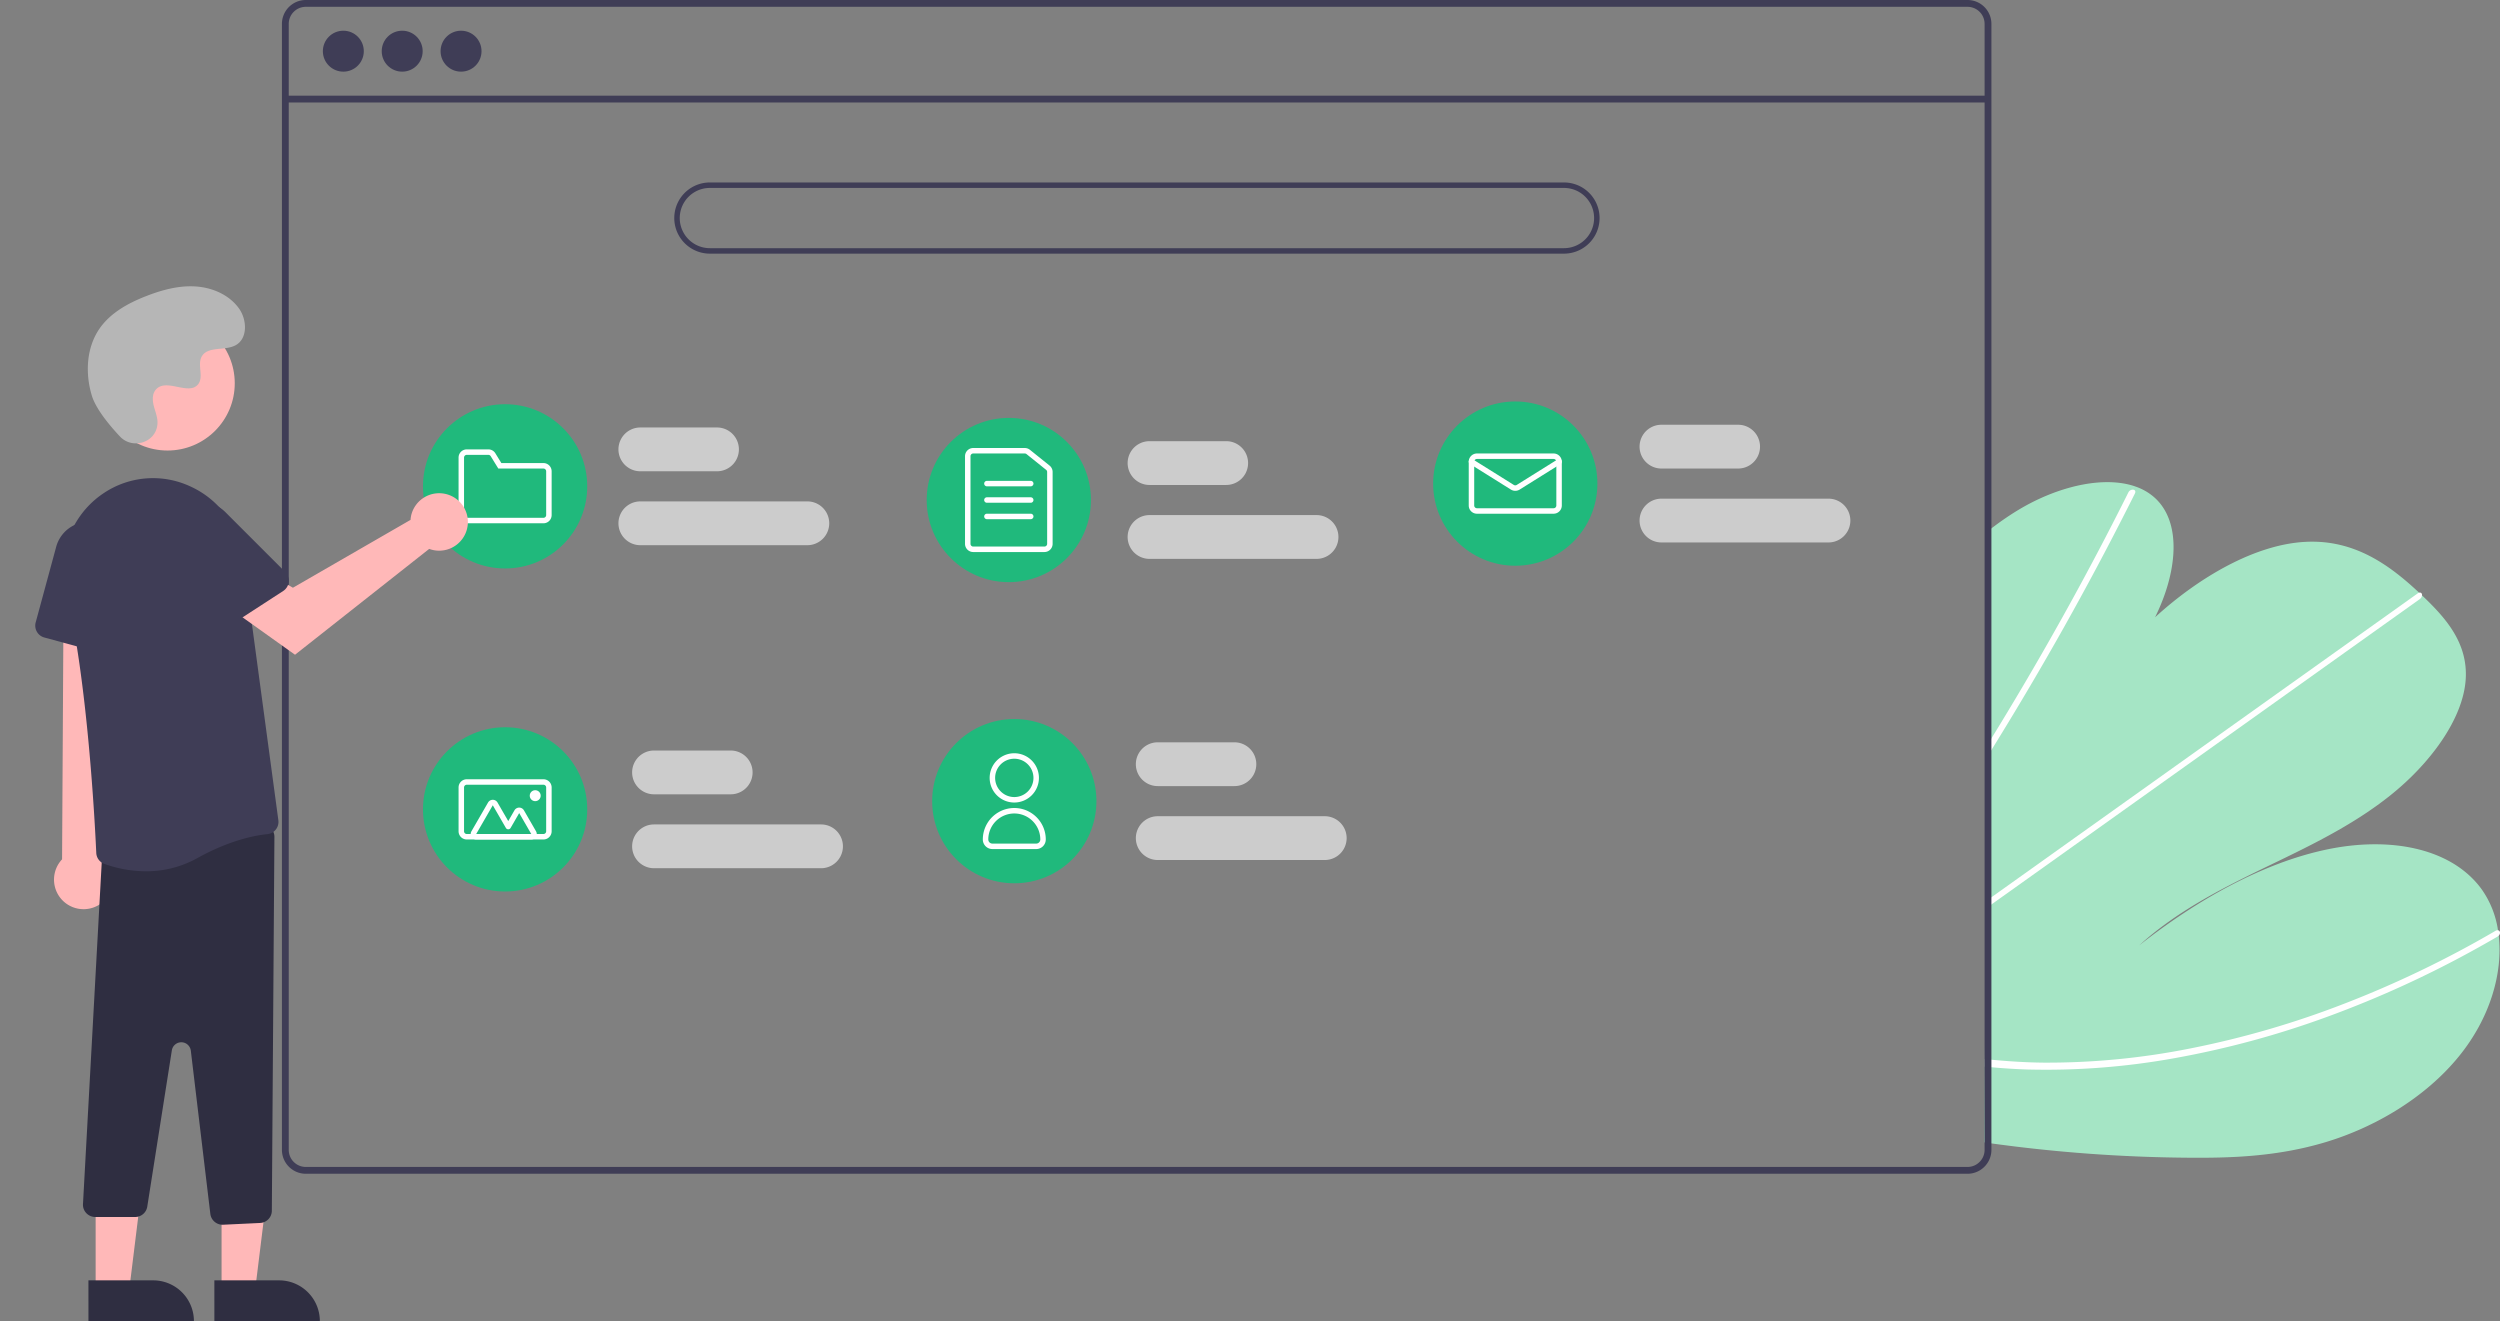 <svg xmlns="http://www.w3.org/2000/svg" xmlns:xlink="http://www.w3.org/1999/xlink" data-name="Layer 1" width="913.214" height="482.652"><rect width="100%" height="100%" fill="#808080" stroke="none"/><rect id="backgroundrect" width="100%" height="100%" x="0" y="0" fill="none" stroke="none"/><g class="currentLayer" style=""><title>Layer 1</title><path d="M798.639,422.889 a554.592,554.592 0 0 1 -71.262,-5.228 c-0.829,-0.115 -1.659,-0.239 -2.488,-0.354 l1.248,-223.276 c0.824,-0.656 1.657,-1.301 2.501,-1.926 c2.792,-2.085 5.663,-4.038 8.633,-5.832 c14.308,-8.62 31.061,-12.567 42.619,-8.612 l0.18,0.071 a20.281,20.281 0 0 1 6.878,3.958 c10.15,9.017 8.458,27.248 0.265,43.792 c16.243,-14.839 36.739,-26.655 55.035,-27.553 c17.845,-0.88 30.593,8.451 41.427,18.572 c0.358,0.332 0.706,0.664 1.054,0.996 c0.179,0.161 0.348,0.332 0.527,0.493 c8.256,7.896 16.395,17.102 15.41,30.427 c-1.082,14.614 -13.322,30.816 -27.586,42.177 c-14.254,11.36 -30.446,18.91 -46.249,26.562 c-15.793,7.662 -31.99,15.951 -45.489,28.246 c21.063,-16.653 45.029,-30.079 68.337,-35.039 s45.694,-0.595 56.671,14.247 a34.713,34.713 0 0 1 6.135,15.205 c0.106,0.64 0.193,1.291 0.269,1.951 c1.563,13.739 -3.188,30.143 -14.547,44.1 c-12.506,15.37 -31.046,26.027 -48.646,31.329 C831.962,422.495 815.019,423.06 798.639,422.889 z" fill="#a5e5c5" id="svg_1" class="" fill-opacity="1"/><path d="M725.675,276.809 l0.024,-4.269 q1.271,-2.033 2.513,-4.086 c0.535,-0.847 1.05,-1.704 1.574,-2.562 q12.974,-21.243 24.889,-42.751 q11.925,-21.489 22.752,-43.194 a1.789,1.789 0 0 1 2.046,-1.029 a0.516,0.516 0 0 1 0.15,0.071 c0.379,0.202 0.536,0.653 0.213,1.311 c-0.89,1.775 -1.78,3.56 -2.69,5.335 q-11.012,21.764 -23.123,43.342 q-12.106,21.563 -25.28,42.879 c-0.182,0.299 -0.373,0.598 -0.555,0.897 C727.35,274.108 726.512,275.454 725.675,276.809 z" fill="#fff" id="svg_2"/><path d="M725.367,331.858 l0.015,-2.64 c0.833,-0.595 1.667,-1.181 2.5,-1.776 q29.428,-20.985 58.855,-41.962 q48.178,-34.351 96.355,-68.682 a1.7,1.7 0 0 1 0.582,-0.297 c0.711,-0.196 1.128,0.327 1.054,0.996 a2.006,2.006 0 0 1 -0.888,1.395 q-27.018,19.259 -54.016,38.509 q-47.937,34.173 -95.863,68.336 c-2.028,1.449 -4.066,2.897 -6.094,4.346 C727.034,330.678 726.2,331.273 725.367,331.858 z" fill="#fff" id="svg_3"/><path d="M740.699,390.675 c-4.449,-0.135 -8.828,-0.429 -13.166,-0.814 q-1.244,-0.112 -2.489,-0.224 l0.015,-2.77 c0.829,0.085 1.659,0.169 2.489,0.244 c6.267,0.585 12.605,1.001 19.114,1.057 a266.656,266.656 0 0 0 53.75,-5.25 a334.666,334.666 0 0 0 55.842,-16.259 a383.494,383.494 0 0 0 55.25,-26.601 a1.476,1.476 0 0 1 0.981,-0.245 c0.789,0.114 1.024,1.165 0.269,1.951 a2.293,2.293 0 0 1 -0.502,0.397 q-3.296,1.917 -6.611,3.763 A383.226,383.226 0 0 1 850.198,371.387 a333.08,333.08 0 0 1 -55.926,15.157 A263.074,263.074 0 0 1 740.699,390.675 z" fill="#fff" id="svg_4"/><path d="M718.704,-0 h-607 a8.728,8.728 0 0 0 -8.72,8.72 V420.04 a8.728,8.728 0 0 0 8.72,8.72 h607 a8.712,8.712 0 0 0 6.63,-3.06 a2.046,2.046 0 0 0 0.19,-0.24 a8.167,8.167 0 0 0 1.25,-2.11 a8.507,8.507 0 0 0 0.66,-3.31 V8.72 A8.73,8.73 0 0 0 718.704,-0 zm6.24,420.04 a6.175,6.175 0 0 1 -1.03,3.42 a6.446,6.446 0 0 1 -2.36,2.12 a6.184,6.184 0 0 1 -2.85,0.69 h-607 a6.238,6.238 0 0 1 -6.23,-6.23 V8.72 a6.238,6.238 0 0 1 6.23,-6.23 h607 a6.239,6.239 0 0 1 6.24,6.23 z" fill="#3f3d56" id="svg_5"/><rect x="104.226" y="34.949" width="621.957" height="2.493" fill="#3f3d56" id="svg_6"/><circle cx="125.415" cy="18.696" r="7.478" fill="#3f3d56" id="svg_7"/><circle cx="146.916" cy="18.696" r="7.478" fill="#3f3d56" id="svg_8"/><circle cx="168.416" cy="18.696" r="7.478" fill="#3f3d56" id="svg_9"/><path d="M571.303,92.652 h-312 a13,13 0 0 1 0,-26 h312 a13,13 0 0 1 0,26 zm-312,-24 a11,11 0 0 0 0,22 h312 a11,11 0 0 0 0,-22 z" fill="#3f3d56" id="svg_10"/><path d="M261.91,172.152 h-28 a8,8 0 0 1 0,-16 h28 a8,8 0 0 1 0,16 z" fill="#ccc" id="svg_11"/><path d="M294.91,199.152 h-61 a8,8 0 0 1 0,-16 h61 a8,8 0 0 1 0,16 z" fill="#ccc" id="svg_12"/><path d="M266.91,290.152 h-28 a8,8 0 0 1 0,-16 h28 a8,8 0 0 1 0,16 z" fill="#ccc" id="svg_13"/><path d="M299.91,317.152 h-61 a8,8 0 0 1 0,-16 h61 a8,8 0 1 1 0,16 z" fill="#ccc" id="svg_14"/><path d="M450.91,287.152 h-28 a8,8 0 0 1 0,-16 h28 a8,8 0 0 1 0,16 z" fill="#ccc" id="svg_15"/><path d="M483.91,314.152 h-61 a8,8 0 1 1 0,-16 h61 a8,8 0 1 1 0,16 z" fill="#ccc" id="svg_16"/><path d="M447.91,177.152 h-28 a8,8 0 0 1 0,-16 h28 a8,8 0 0 1 0,16 z" fill="#ccc" id="svg_17"/><path d="M480.91,204.152 h-61 a8,8 0 0 1 0,-16 h61 a8,8 0 0 1 0,16 z" fill="#ccc" id="svg_18"/><path d="M634.91,171.152 h-28 a8,8 0 0 1 0,-16 h28 a8,8 0 0 1 0,16 z" fill="#ccc" id="svg_19"/><path d="M667.91,198.152 h-61 a8,8 0 0 1 0,-16 h61 a8,8 0 0 1 0,16 z" fill="#ccc" id="svg_20"/><circle cx="184.508" cy="177.652" r="30" fill="#20b97c" id="svg_21"/><path d="M198.508,191.152 h-28 a3.003,3.003 0 0 1 -3,-3 v-21 a3.003,3.003 0 0 1 3,-3 h7.882 a2.981,2.981 0 0 1 2.555,1.427 l2.198,3.573 h15.364 a3.003,3.003 0 0 1 3,3 v16 A3.003,3.003 0 0 1 198.508,191.152 zm-28,-25 a1.001,1.001 0 0 0 -1,1 v21 a1.001,1.001 0 0 0 1,1 h28 a1.001,1.001 0 0 0 1,-1 v-16 a1.001,1.001 0 0 0 -1,-1 H182.026 l-2.784,-4.524 a0.994,0.994 0 0 0 -0.852,-0.476 z" fill="#fff" id="svg_22"/><circle cx="368.508" cy="182.652" r="30" fill="#20b97c" id="svg_23"/><path d="M381.508,201.652 h-26 a3.003,3.003 0 0 1 -3,-3 v-32 a3.003,3.003 0 0 1 3,-3 h18.839 a3.007,3.007 0 0 1 1.879,0.662 l7.16,5.754 a2.984,2.984 0 0 1 1.121,2.338 v26.246 A3.003,3.003 0 0 1 381.508,201.652 zm-26,-36 a1.001,1.001 0 0 0 -1,1 v32 a1.001,1.001 0 0 0 1,1 h26 a1.001,1.001 0 0 0 1,-1 V172.406 a0.995,0.995 0 0 0 -0.374,-0.779 l-7.161,-5.754 a1.002,1.002 0 0 0 -0.626,-0.22 z" fill="#fff" id="svg_24"/><path d="M376.508,177.652 h-16 a1,1 0 0 1 0,-2 h16 a1,1 0 0 1 0,2 z" fill="#fff" id="svg_25"/><path d="M376.508,183.652 h-16 a1,1 0 0 1 0,-2 h16 a1,1 0 0 1 0,2 z" fill="#fff" id="svg_26"/><path d="M376.508,189.652 h-16 a1,1 0 0 1 0,-2 h16 a1,1 0 0 1 0,2 z" fill="#fff" id="svg_27"/><circle cx="553.508" cy="176.652" r="30" fill="#20b97c" id="svg_28"/><path d="M567.507,187.652 h-28 a3.003,3.003 0 0 1 -3,-3 v-16 a3.003,3.003 0 0 1 3,-3 h28 a3.003,3.003 0 0 1 3,3 v16 A3.003,3.003 0 0 1 567.507,187.652 zm-28,-20 a1.001,1.001 0 0 0 -1,1 v16 a1.001,1.001 0 0 0 1,1 h28 a1.001,1.001 0 0 0 1,-1 v-16 a1.001,1.001 0 0 0 -1,-1 z" fill="#fff" id="svg_29"/><path d="M553.507,179.29 a3.003,3.003 0 0 1 -1.59,-0.453 l-14.94,-9.337 a1,1 0 0 1 1.061,-1.696 l14.94,9.337 a1.006,1.006 0 0 0 1.06,0 l14.939,-9.337 a1,1 0 0 1 1.061,1.696 l-14.939,9.337 A3.004,3.004 0 0 1 553.507,179.29 z" fill="#fff" id="svg_30"/><circle cx="184.508" cy="295.652" r="30" fill="#20b97c" id="svg_31"/><path d="M198.508,306.652 h-28 a3.003,3.003 0 0 1 -3,-3 v-16 a3.003,3.003 0 0 1 3,-3 h28 a3.003,3.003 0 0 1 3,3 v16 A3.003,3.003 0 0 1 198.508,306.652 zm-28,-20 a1.001,1.001 0 0 0 -1,1 v16 a1.001,1.001 0 0 0 1,1 h28 a1.001,1.001 0 0 0 1,-1 v-16 a1.001,1.001 0 0 0 -1,-1 z" fill="#fff" id="svg_32"/><path d="M194.07,306.652 h-20.124 a2,2 0 0 1 -1.732,-3 l6.062,-10.5 a2,2 0 0 1 3.464,0 l3.915,6.781 l2.268,-3.929 a2,2 0 0 1 3.464,0 l4.415,7.647 a2,2 0 0 1 -1.732,3 zm0,-2 h0 l-4.415,-7.647 l-3.134,5.429 a1,1 0 0 1 -0.866,0.5 h0 a1,1 0 0 1 -0.866,-0.5 l-4.781,-8.281 l-6.062,10.5 z" fill="#fff" id="svg_33"/><circle cx="195.508" cy="290.652" r="2" fill="#fff" id="svg_34"/><circle cx="370.508" cy="292.652" r="30" fill="#20b97c" id="svg_35"/><path d="M370.508,293.152 a9,9 0 1 1 9,-9 A9.01,9.01 0 0 1 370.508,293.152 zm0,-16 a7,7 0 1 0 7,7 A7.008,7.008 0 0 0 370.508,277.152 z" fill="#fff" id="svg_36"/><path d="M378.508,310.152 h-16 a3.504,3.504 0 0 1 -3.5,-3.5 a11.5,11.5 0 1 1 23,0 A3.504,3.504 0 0 1 378.508,310.152 zm-8,-13 a9.511,9.511 0 0 0 -9.5,9.5 a1.502,1.502 0 0 0 1.5,1.5 h16 a1.502,1.502 0 0 0 1.5,-1.5 A9.511,9.511 0 0 0 370.508,297.152 z" fill="#fff" id="svg_37"/><polygon points="80.937 471.198 93.197 471.198 99.029 423.91 80.935 423.911 80.937 471.198" fill="#ffb8b8" id="svg_38"/><path d="M560.278,1835.308 h38.531 a0,0 0 0 1 0,0 v14.887 a0,0 0 0 1 0,0 H575.164 a14.887,14.887 0 0 1 -14.887,-14.887 v0 A0,0 0 0 1 560.278,1835.308 z" transform="rotate(179.997 338.575,1158.94) " fill="#2f2e41" id="svg_39"/><polygon points="34.937 471.198 47.197 471.198 53.029 423.91 34.935 423.911 34.937 471.198" fill="#ffb8b8" id="svg_40"/><path d="M422.278,1835.311 h38.531 a0,0 0 0 1 0,0 v14.887 a0,0 0 0 1 0,0 H437.164 a14.887,14.887 0 0 1 -14.887,-14.887 v0 a0,0 0 0 1 0,0 z" transform="rotate(179.997 246.575,1158.942) " fill="#2f2e41" id="svg_41"/><path d="M36.434,330.36 a10.743,10.743 0 0 0 2.062,-16.343 l8.072,-114.558 l-23.253,2.255 l-0.639,112.187 a10.801,10.801 0 0 0 13.757,16.459 z" fill="#ffb8b8" id="svg_42"/><path d="M81.302,447.381 a4.517,4.517 0 0 1 -4.469,-3.966 l-7.126,-59.603 a3.5,3.5 0 0 0 -6.933,-0.128 l-8.977,57.067 a4.479,4.479 0 0 1 -4.445,3.801 h-14.55 a4.5,4.5 0 0 1 -4.5,-4.534 L37.247,313.485 a4.474,4.474 0 0 1 3.854,-4.42 l53.994,-7.838 a4.501,4.501 0 0 1 5.146,4.485 l-0.942,136.557 a4.499,4.499 0 0 1 -4.286,4.463 l-13.496,0.644 Q81.409,447.381 81.302,447.381 z" fill="#2f2e41" id="svg_43"/><path d="M53.31,318.265 a45.085,45.085 0 0 1 -15.226,-2.711 a4.465,4.465 0 0 1 -2.918,-4.005 c-0.466,-10.337 -3.191,-63.544 -11.125,-95.999 a33.178,33.178 0 0 1 12.636,-34.573 q0.64,-0.46 1.305,-0.903 a32.306,32.306 0 0 1 31.396,-2.461 a33.219,33.219 0 0 1 19.364,25.957 l12.938,96.051 a4.478,4.478 0 0 1 -0.931,3.401 a4.418,4.418 0 0 1 -3.053,1.673 c-4.483,0.447 -13.781,2.185 -25.68,8.796 A38.125,38.125 0 0 1 53.31,318.265 z" fill="#3f3d56" id="svg_44"/><path d="M37.493,238.647 l-21.291,-5.773 a4.505,4.505 0 0 1 -3.166,-5.521 l7.485,-27.605 a12.399,12.399 0 0 1 24.346,3.927 l-1.704,30.876 a4.5,4.5 0 0 1 -5.671,4.095 z" fill="#3f3d56" id="svg_45"/><circle cx="61.193" cy="140.01" r="24.561" fill="#ffb8b8" id="svg_46"/><path d="M150.197,188.265 a10.526,10.526 0 0 0 -0.239,1.64 l-42.957,24.782 l-10.441,-6.011 l-11.131,14.572 l22.337,15.921 L156.773,200.506 a10.496,10.496 0 1 0 -6.576,-12.241 z" fill="#ffb8b8" id="svg_47"/><path d="M103.44,215.883 l-18.504,12.009 a4.505,4.505 0 0 1 -6.224,-1.325 l-15.57,-23.992 A12.399,12.399 0 0 1 82.31,187.058 l21.863,21.868 a4.5,4.5 0 0 1 -0.733,6.957 z" fill="#3f3d56" id="svg_48"/><path d="M43.813,159.442 c4.582,4.881 13.091,2.261 13.688,-4.407 a8.056,8.056 0 0 0 -0.01,-1.556 c-0.308,-2.954 -2.015,-5.635 -1.606,-8.754 a4.591,4.591 0 0 1 0.84,-2.149 c3.651,-4.889 12.222,2.187 15.668,-2.239 c2.113,-2.714 -0.371,-6.987 1.251,-10.021 c2.14,-4.004 8.479,-2.029 12.454,-4.221 c4.423,-2.439 4.158,-9.225 1.247,-13.353 c-3.551,-5.034 -9.776,-7.72 -15.923,-8.107 s-12.253,1.275 -17.992,3.511 c-6.521,2.541 -12.988,6.054 -17.001,11.788 c-4.88,6.973 -5.35,16.348 -2.909,24.502 C35.004,149.397 40.071,155.456 43.813,159.442 z" fill="#b6b6b6" id="svg_49" class="selected" fill-opacity="1"/></g></svg>
